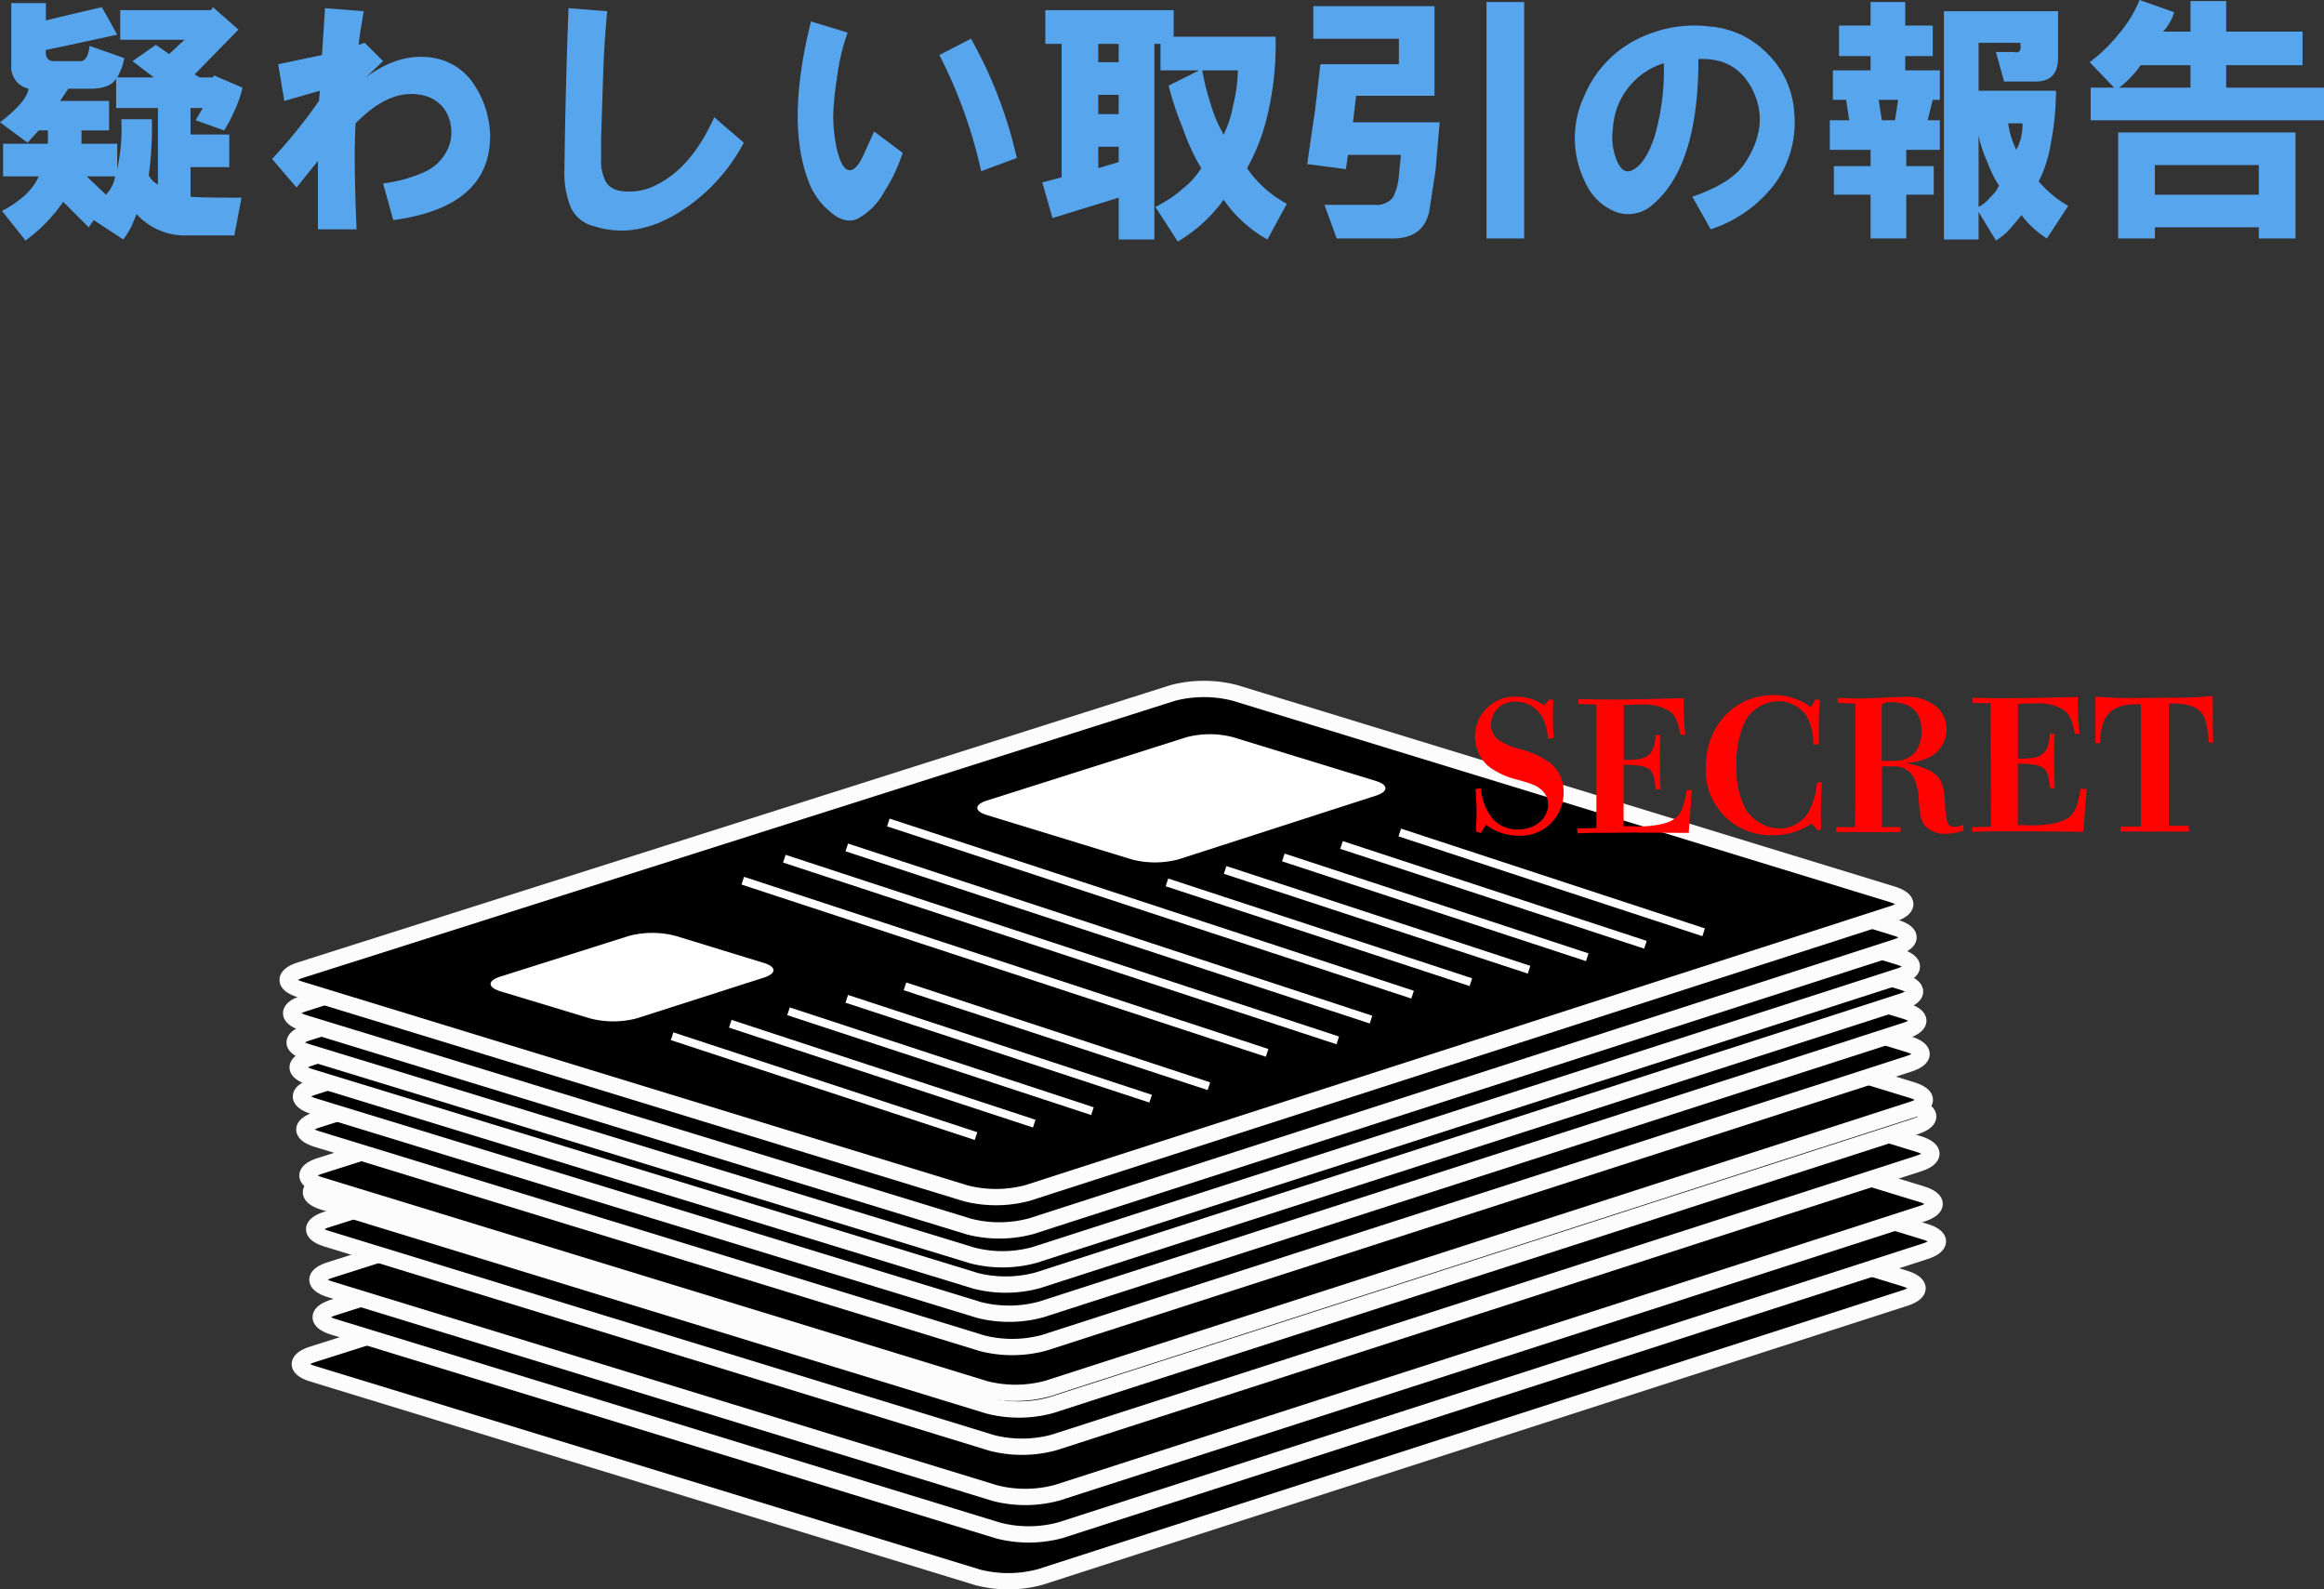 <svg xmlns="http://www.w3.org/2000/svg" viewBox="0 0 285.13 194.97"><rect x="0" y="0" width="285.13" height="194.97" fill="#333333" stroke="none"/><defs><style>.cls-1{fill:none;stroke:#fcfcfc;stroke-width:2px;}.cls-1,.cls-3{stroke-miterlimit:10;}.cls-2{fill:#fff;}.cls-3{fill:#fcfcfc;stroke:#fff;}.cls-4{fill:#ff0303;}.cls-5{fill:#56a5ed;}</style></defs><g id="レイヤー_2" data-name="レイヤー 2"><g id="レイヤー_2-2" data-name="レイヤー 2"><path d="M120,193.5a15,15,0,0,0,7.63-.06l106.06-34.21c2.1-.67,2.09-1.75,0-2.4L153,132.13a15.1,15.1,0,0,0-7.64,0l-107,34c-2.1.67-2.09,1.74,0,2.38Z"/><path class="cls-1" d="M120,193.5a15,15,0,0,0,7.63-.06l106.06-34.21c2.1-.67,2.09-1.75,0-2.4L153,132.13a15.1,15.1,0,0,0-7.64,0l-107,34c-2.1.67-2.09,1.74,0,2.38Z"/><path d="M122.49,187.75a15,15,0,0,0,7.63-.05l106.07-34.21c2.09-.68,2.09-1.76,0-2.4l-80.64-24.71a15.06,15.06,0,0,0-7.63,0l-107,34c-2.1.66-2.09,1.73,0,2.38Z"/><path class="cls-1" d="M122.49,187.75a15,15,0,0,0,7.63-.05l106.07-34.21c2.09-.68,2.09-1.76,0-2.4l-80.64-24.71a15.06,15.06,0,0,0-7.63,0l-107,34c-2.1.66-2.09,1.73,0,2.38Z"/><path d="M122.09,183.16a15,15,0,0,0,7.63-.06l106.07-34.21c2.09-.67,2.09-1.75,0-2.4l-80.64-24.71a15.17,15.17,0,0,0-7.63,0l-107,34c-2.1.66-2.09,1.74,0,2.38Z"/><path class="cls-1" d="M122.09,183.16a15,15,0,0,0,7.63-.06l106.07-34.21c2.09-.67,2.09-1.75,0-2.4l-80.64-24.71a15.17,15.17,0,0,0-7.63,0l-107,34c-2.1.66-2.09,1.74,0,2.38Z"/><path d="M121.69,177a15,15,0,0,0,7.63-.06l106.07-34.21c2.09-.67,2.09-1.75,0-2.4l-80.64-24.7a15.06,15.06,0,0,0-7.63,0l-107,33.95c-2.1.67-2.1,1.74,0,2.38Z"/><path class="cls-1" d="M121.69,177a15,15,0,0,0,7.63-.06l106.07-34.21c2.09-.67,2.09-1.75,0-2.4l-80.64-24.7a15.06,15.06,0,0,0-7.63,0l-107,33.95c-2.1.67-2.1,1.74,0,2.38Z"/><path d="M121.29,172.43a15,15,0,0,0,7.63-.05L235,138.17c2.09-.68,2.09-1.76,0-2.4l-80.64-24.71a15,15,0,0,0-7.63,0l-107,34c-2.1.66-2.1,1.73,0,2.38Z"/><path class="cls-1" d="M121.29,172.43a15,15,0,0,0,7.63-.05L235,138.17c2.09-.68,2.09-1.76,0-2.4l-80.64-24.71a15,15,0,0,0-7.63,0l-107,34c-2.1.66-2.1,1.73,0,2.38Z"/><path d="M120.89,170.39a15,15,0,0,0,7.63-.06l106.07-34.21c2.09-.67,2.08-1.75,0-2.4L153.93,109a15.17,15.17,0,0,0-7.63,0l-107,34c-2.1.66-2.1,1.74,0,2.38Z"/><path class="cls-1" d="M120.89,170.39a15,15,0,0,0,7.63-.06l106.07-34.21c2.09-.67,2.08-1.75,0-2.4L153.93,109a15.17,15.17,0,0,0-7.63,0l-107,34c-2.1.66-2.1,1.74,0,2.38Z"/><path d="M120.49,164.77a15,15,0,0,0,7.63-.06L234.19,130.5c2.09-.67,2.08-1.75,0-2.4l-80.64-24.7a15.06,15.06,0,0,0-7.63,0l-107,33.95c-2.1.67-2.1,1.74,0,2.38Z"/><path class="cls-1" d="M120.49,164.77a15,15,0,0,0,7.63-.06L234.19,130.5c2.09-.67,2.08-1.75,0-2.4l-80.64-24.7a15.06,15.06,0,0,0-7.63,0l-107,33.95c-2.1.67-2.1,1.74,0,2.38Z"/><path d="M120.09,160.68a15,15,0,0,0,7.63-.05l106.07-34.21c2.09-.68,2.08-1.76,0-2.4L153.13,99.31a15.1,15.1,0,0,0-7.64,0l-107,34c-2.09.66-2.09,1.73,0,2.38Z"/><path class="cls-1" d="M120.09,160.68a15,15,0,0,0,7.63-.05l106.07-34.21c2.09-.68,2.08-1.76,0-2.4L153.13,99.31a15.1,15.1,0,0,0-7.64,0l-107,34c-2.09.66-2.09,1.73,0,2.38Z"/><path d="M119.69,157.11a15,15,0,0,0,7.63-.06l106.07-34.21c2.09-.67,2.08-1.75,0-2.4L152.73,95.73a15.21,15.21,0,0,0-7.64,0l-107,34c-2.09.66-2.09,1.74,0,2.38Z"/><path class="cls-1" d="M119.69,157.11a15,15,0,0,0,7.63-.06l106.07-34.21c2.09-.67,2.08-1.75,0-2.4L152.73,95.73a15.21,15.21,0,0,0-7.64,0l-107,34c-2.09.66-2.09,1.74,0,2.38Z"/><path d="M119.29,154a14.84,14.84,0,0,0,7.63-.06L233,119.77c2.09-.67,2.08-1.75,0-2.4l-80.64-24.7a15.1,15.1,0,0,0-7.64,0l-107,34c-2.09.67-2.09,1.74,0,2.38Z"/><path class="cls-1" d="M119.29,154a14.84,14.84,0,0,0,7.63-.06L233,119.77c2.09-.67,2.08-1.75,0-2.4l-80.64-24.7a15.1,15.1,0,0,0-7.64,0l-107,34c-2.09.67-2.09,1.74,0,2.38Z"/><path d="M118.89,150.46a15,15,0,0,0,7.63-.05L232.59,116.2c2.09-.68,2.08-1.76,0-2.4L151.93,89.09a15.1,15.1,0,0,0-7.64,0l-107,34c-2.09.66-2.09,1.73,0,2.38Z"/><path class="cls-1" d="M118.89,150.46a15,15,0,0,0,7.63-.05L232.59,116.2c2.09-.68,2.08-1.76,0-2.4L151.93,89.09a15.1,15.1,0,0,0-7.64,0l-107,34c-2.09.66-2.09,1.73,0,2.38Z"/><path d="M118.49,146.38a15,15,0,0,0,7.63-.06l106.07-34.21c2.09-.67,2.08-1.75,0-2.4L151.53,85a15.21,15.21,0,0,0-7.64,0L36.86,119c-2.09.66-2.09,1.74,0,2.38Z"/><path class="cls-1" d="M118.49,146.38a15,15,0,0,0,7.63-.06l106.07-34.21c2.09-.67,2.08-1.75,0-2.4L151.53,85a15.21,15.21,0,0,0-7.64,0L36.86,119c-2.09.66-2.09,1.74,0,2.38Z"/><path class="cls-2" d="M138.85,105.42a11.31,11.31,0,0,0,5.72,0l24.24-7.82c1.57-.51,1.56-1.32,0-1.8l-17.52-5.37a11.31,11.31,0,0,0-5.72,0l-24.49,7.77c-1.57.49-1.57,1.3,0,1.78Z"/><path class="cls-2" d="M72.38,124.92a11.35,11.35,0,0,0,5.73,0l15.61-5c1.57-.51,1.57-1.32,0-1.8l-10.83-3.32a11.31,11.31,0,0,0-5.72,0l-15.8,5c-1.57.5-1.57,1.3,0,1.79Z"/><line class="cls-3" x1="171.74" y1="102.12" x2="209.02" y2="114.36"/><line class="cls-3" x1="164.59" y1="103.65" x2="201.88" y2="115.89"/><line class="cls-3" x1="157.45" y1="105.18" x2="194.74" y2="117.42"/><line class="cls-3" x1="150.31" y1="106.71" x2="187.6" y2="118.95"/><line class="cls-3" x1="143.17" y1="108.24" x2="180.46" y2="120.48"/><line class="cls-3" x1="108.99" y1="100.89" x2="173.31" y2="122.01"/><line class="cls-3" x1="103.89" y1="103.95" x2="168.21" y2="125.07"/><line class="cls-3" x1="96.23" y1="105.33" x2="164.13" y2="127.62"/><line class="cls-3" x1="91.13" y1="108.03" x2="155.46" y2="129.15"/><line class="cls-3" x1="111.03" y1="120.99" x2="148.32" y2="133.24"/><line class="cls-3" x1="103.89" y1="122.52" x2="141.17" y2="134.77"/><line class="cls-3" x1="96.74" y1="124.05" x2="134.03" y2="136.3"/><line class="cls-3" x1="89.6" y1="125.58" x2="126.89" y2="137.83"/><line class="cls-3" x1="82.46" y1="127.11" x2="119.75" y2="139.36"/><path class="cls-4" d="M181.08,102c0-.68.09-1.5.08-2.2s0-1.82-.14-3l.68-.12a6.7,6.7,0,0,0,1.33,3.63,4,4,0,0,0,3.24,1.44c2.09,0,3.67-1.35,3.67-3.07a2.31,2.31,0,0,0-.8-1.77c-.55-.5-1-.72-2.93-1.26A9.69,9.69,0,0,1,182.62,94,4.88,4.88,0,0,1,186,85.46a6.08,6.08,0,0,1,3.45,1.05l.68-.73.46.12c-.05.74-.07,1.36-.07,2s.05,1.63.08,2.6l-.7.12a5.63,5.63,0,0,0-.9-3,3.68,3.68,0,0,0-3-1.55,2.85,2.85,0,0,0-3.07,2.75,2.33,2.33,0,0,0,1,2,9,9,0,0,0,2.64,1.1,10.24,10.24,0,0,1,3.7,1.74,4.43,4.43,0,0,1,1.57,3.53,5.27,5.27,0,0,1-5.53,5.32,6.61,6.61,0,0,1-4-1.35l-.63,1Z"/><path class="cls-4" d="M193.51,101.62l2.35-.05,0-15.15-2.2-.06v-.61c1,0,2.09.06,3.95.06,2.4,0,5.42-.07,8.93-.17,0,1.66.1,3.2.22,4.51l-.57,0c-.36-1.81-.71-2.49-1.48-3a6.11,6.11,0,0,0-3.49-.72c-.48,0-.77,0-2,.06l0,6.73c1.88-.05,2.24-.1,2.85-.46s1-1.23,1.06-2.59h.59c-.06,1.34-.06,2.06-.06,3.17,0,1,0,1.79.08,3.49h-.61c-.14-1.64-.37-2.32-1-2.61s-.91-.36-2.93-.42l0,7.55h1.05a13.2,13.2,0,0,0,3.9-.33c1.81-.53,2.33-1.28,2.79-4.12h.64c-.15,2-.24,3.15-.39,5.26-3.49,0-6.83-.06-10,0-1.88,0-2.7,0-3.65.07Z"/><path class="cls-4" d="M222.75,85.79l.55.07a30.19,30.19,0,0,0-.15,3c0,1,0,1.72,0,2.45l-.68,0a6.69,6.69,0,0,0-.85-3.53,4.27,4.27,0,0,0-3.46-1.78,4.91,4.91,0,0,0-3.91,2.21,11.57,11.57,0,0,0-1.19,5.83,10.19,10.19,0,0,0,1.15,5.28,5.13,5.13,0,0,0,4.11,2.32,4.28,4.28,0,0,0,3.51-1.91,9.15,9.15,0,0,0,1.1-3.75h.59c-.08,1.63-.12,2.79-.12,3.49s0,1.52.05,2.25l-.41.16-.77-.86a8.08,8.08,0,0,1-4.69,1.42,7.94,7.94,0,0,1-8.3-8.34c0-5,3.51-8.81,8.22-8.83a7.47,7.47,0,0,1,4.68,1.48Z"/><path class="cls-4" d="M240.92,101.88a6.48,6.48,0,0,1-2.13.39,3.21,3.21,0,0,1-2.63-1c-.46-.61-.62-1.25-.74-3.11a6.3,6.3,0,0,0-.6-2.72A2.55,2.55,0,0,0,232.48,94H230.9l0,7.46,2.27,0v.61l-7.89,0v-.61l2.29,0q.06-1.39.06-2.79l0-12.38-2.16-.06v-.61c.59,0,1.52.06,2.34.06,2.26,0,3.62-.17,5.73-.18a5.64,5.64,0,0,1,4.16,1.28,3.81,3.81,0,0,1-1.41,6.29,7.86,7.86,0,0,1-2.7.53,9.81,9.81,0,0,1,3.32,1c1.24.76,1.59,1.56,1.73,4a8.53,8.53,0,0,0,.26,2.16.85.85,0,0,0,.88.67,2.76,2.76,0,0,0,1.09-.25Zm-8.51-8.54c2.11,0,3.36-1.4,3.35-3.69s-1.28-3.53-3.78-3.52a1.54,1.54,0,0,0-1,.23c-.09.11-.12.27-.11.77v6.21Z"/><path class="cls-4" d="M241.92,101.47l2.36-.06-.05-15.14-2.2-.06V85.6c1,0,2.08.06,3.94.05,2.41,0,5.42-.06,8.94-.16,0,1.65.1,3.19.22,4.51l-.57,0c-.37-1.81-.71-2.49-1.49-3a6.1,6.1,0,0,0-3.49-.71c-.48,0-.77,0-2,.05l0,6.74c1.88-.06,2.24-.1,2.86-.47s1-1.22,1.05-2.59h.59c-.06,1.34-.06,2.07-.06,3.18,0,1,0,1.79.08,3.49h-.61c-.14-1.63-.37-2.31-1-2.6s-.91-.36-2.93-.42l0,7.55h1a13.15,13.15,0,0,0,3.9-.33c1.81-.53,2.33-1.27,2.8-4.11H256c-.15,2-.24,3.15-.39,5.26-3.49-.06-6.82-.07-10-.06-1.88,0-2.7,0-3.65.08Z"/><path class="cls-4" d="M267.31,85.58c1.45,0,2.58-.07,4.17-.19,0,.47,0,.77,0,1.31,0,1.54,0,3.45.06,4.38H271c-.15-2-.45-3.22-1-3.78s-1.54-1-3.27-1h-.65l0,15h2.47V102l-8.39,0v-.61l2.51,0,0-15h-.36c-1.72,0-2.81.32-3.53,1.07s-1,1.64-1.15,3.7h-.54c0-1.09,0-2.7,0-4.22,0-.57,0-.93,0-1.48,1.7.11,2.7.18,4,.17Z"/><path class="cls-5" d="M1.38,8V.38H5.63V2.5Q9.24,1.63,12.5.88l1.88,3.37Q9.25,5.38,5.63,6.13c-.09.91.25,1.37,1,1.37H9.88c.58,0,.95-.62,1.12-1.87l4.25,1.5a7.6,7.6,0,0,1-.87,2.37h4.5l-2.63-2,2.88-2,1.62,1.13,1.88-1.75H14.75V1.25H25.88l.25-.37,3.12,2.75-5.37,5.5.62.37h1.63l.12-.25,3.5,1.5a13.62,13.62,0,0,1-1,2.88A19.38,19.38,0,0,1,27.5,16L24,14.75l.88-1.5h-1.5V16.5h4.75v4H23.38v3.63q1.13.12,6.25.12l-.88,4.63H23a8,8,0,0,1-6.25-2.63c-.08.25-.29.75-.62,1.5a10.71,10.71,0,0,1-1,1.63L11.5,27l-.62.88L7.75,24.75A19.29,19.29,0,0,1,3.13,29.5L.25,25.88q3.5-1.87,4.5-4.25H.38v-4h5.5V16H4.75L3.38,17.5,0,15c2.17-1.67,3.33-3,3.5-4.12A2.72,2.72,0,0,1,1.38,8Zm13.5,6.63h3.75a42.53,42.53,0,0,1-.38,6.87,2.45,2.45,0,0,0,1.13,1.13V13.25H14.25V9.63c-.5.83-1.54,1.25-3.12,1.25H8.38l-1,1.5h6V16H10v1.63h4.38v3.12A22.91,22.91,0,0,0,14.88,14.63Zm-4.25,7L13,23.88a4.24,4.24,0,0,0,1.13-2.25Z"/><path class="cls-5" d="M33.38,19.5a63.33,63.33,0,0,0,5.75-7.12l.12-1.25-4.37,1.25-.75-4.5L39.5,6.75,39.88,1l4.75.38c-.34,1.91-.55,3.29-.63,4.12l.75-.25L47,7.5l-2.12,2q4.5-3.37,9-2.25a7.39,7.39,0,0,1,4.37,3.25,11.85,11.85,0,0,1,1.88,6q.12,8.88-11.88,10.5L47,22.5a17.53,17.53,0,0,0,5-1.37,5.61,5.61,0,0,0,3.25-3.75,5.24,5.24,0,0,0-.5-3.63,4.26,4.26,0,0,0-2.62-2q-4.12-1.12-8.5,3.38-.26,4.24.12,13H39V19.75L36.38,23Z"/><path class="cls-5" d="M69.75,1l4.75.38q-.37,3.87-.5,7.75c-.08,2.66-.17,5.29-.25,7.87v2.5a5.5,5.5,0,0,0,.5,2.63c.42.91,1.38,1.37,2.88,1.37a7.32,7.32,0,0,0,3.5-.87q4.25-2.13,7-8.25l3.62,3.12A22.17,22.17,0,0,1,83.38,26Q78,29.38,72.88,27.75A4.22,4.22,0,0,1,70,25.38a11.4,11.4,0,0,1-.75-4.63Q69.37,11,69.75,1Z"/><path class="cls-5" d="M104,4a24.37,24.37,0,0,0-1.25,5.13c-.25,1.58-.42,3-.5,4.37a17.59,17.59,0,0,0,.25,3.88,10.71,10.71,0,0,0,.63,2.37c.33.75.7,1.13,1.12,1.13.58,0,1.17-.67,1.75-2l1.25-2.75,3.5,2.62a20.44,20.44,0,0,1-2.25,4.75,8.11,8.11,0,0,1-3.37,3.38c-1.09.41-2.21.08-3.38-1a8.5,8.5,0,0,1-2.5-3.5q-2.88-7.26.25-19.75Zm11.25,2.75,3.88-2a53.88,53.88,0,0,1,5.62,14.63L120.38,21A59,59,0,0,0,115.25,6.75Z"/><path class="cls-5" d="M155.38,14.63a24.63,24.63,0,0,1-2.38,6A14,14,0,0,0,157.88,25l-2.38,4.38a16.09,16.09,0,0,1-5.37-4.88,18.58,18.58,0,0,1-5.63,5.13l-2.75-4.25a15,15,0,0,0,3.38-2.25,9.63,9.63,0,0,0,2.25-2.5,24.82,24.82,0,0,1-2.25-4.88,36.74,36.74,0,0,1-1.75-5.25l3.75-1.87h-4.75V5.38h-.75v24h-4.38V24.25l-8.12,2.5-1.25-4.37,2.37-.63V5.38h-2V1.25H144V4.5h12.5A37.32,37.32,0,0,1,155.38,14.63Zm-20.63-7h2.5V5.38h-2.5Zm0,6.37h2.5V11.63h-2.5Zm0,6.63,2.5-.75V18h-2.5Zm17.13-12H147.5a28.57,28.57,0,0,0,1,4,16.51,16.51,0,0,0,1.63,3.87,12.78,12.78,0,0,0,1.12-3.37A21.15,21.15,0,0,0,151.88,8.63Z"/><path class="cls-5" d="M170.88,29.25H164l-1.5-4.12h6.13a2.6,2.6,0,0,0,2.25-.88,7.05,7.05,0,0,0,.75-2.75l.25-2.5h-6.5l-.25,1.75-4.75-.62,1-6.88L162,7.88h9.63V4.75h-10.5v-4H176v11h-9.62L166,15h10.63l-.5,5.88-.75,4.87Q174.75,29.24,170.88,29.25Zm11.5,0V.25H187v29Z"/><path class="cls-5" d="M209.88,28.13l-2.25-4c3.16-1.09,5.29-2.42,6.37-4q3.12-4.63,1.13-8.88t-6.75-4q0,13-5.5,17.75a4.47,4.47,0,0,1-4.63,1,6.91,6.91,0,0,1-3.75-3.62,12.14,12.14,0,0,1-.12-10.63,13.7,13.7,0,0,1,7.75-7.5,15.29,15.29,0,0,1,7.62-1,10.94,10.94,0,0,1,6.75,3,11.1,11.1,0,0,1,3.63,7.5,12.87,12.87,0,0,1-2.25,8.63A16.15,16.15,0,0,1,209.88,28.13ZM204.13,7.75a8.91,8.91,0,0,0-6.25,8.13,7.16,7.16,0,0,0,.37,3.5c.5,1.41,1.17,1.91,2,1.5q1.62-.75,2.75-4.13A29.24,29.24,0,0,0,204.13,7.75Z"/><path class="cls-5" d="M225.63,3.13h3.87V.25h4.25V3.13h3.38V6.88h-3.38V8.63H238v3.62h-.87l-.63,2.5H238v3.63h-4.12v2h3.37v3.5h-3.37v5.37H229.5V23.88H225v-3.5h4.5v-2h-5V14.75h2.38l-.38-2.5h-1.62V8.63h4.62V6.88h-3.87Zm4.87,9.12.38,2.5h1.62l.38-2.5Zm17.38-7h-5.13v5.88h9.5a34.26,34.26,0,0,1-.62,6.37,16.06,16.06,0,0,1-1.5,4.75,13.37,13.37,0,0,0,3.62,3l-2.62,4A12,12,0,0,1,248,26.38c-.17.25-.54.7-1.12,1.37a7.65,7.65,0,0,1-2,1.75L242.75,26v3.38H238.5v-28h14V7.13c0,1.91-.92,2.87-2.75,2.87h-3.87l-1-3.62H247c.75.16,1-.13.88-.88Zm-2.63,17.5A13.36,13.36,0,0,1,243.88,20a15.76,15.76,0,0,1-1.13-3.37v8.75a4.56,4.56,0,0,0,1.5-1.25A3.7,3.7,0,0,0,245.25,22.75Zm1.13-7.62a10.7,10.7,0,0,0,1,3.25,6.28,6.28,0,0,0,.75-3.25Z"/><path class="cls-5" d="M262.5,0l4.25,1.5a6,6,0,0,1-1.37,2.38h3.37V.13h4.38V3.88h9.37V8h-9.37v2.75h12v4H256.5v-4h2.88l-3-3.12a19.24,19.24,0,0,0,3.5-3.38A15.13,15.13,0,0,0,262.5,0Zm-2.62,29.25v-13h21.75v13h-4.5V27.88H264.38v1.37Zm.12-18.5h8.75V8h-6.12A11.88,11.88,0,0,1,260,10.75Zm4.38,13.13h12.75V20.25H264.38Z"/></g></g></svg>